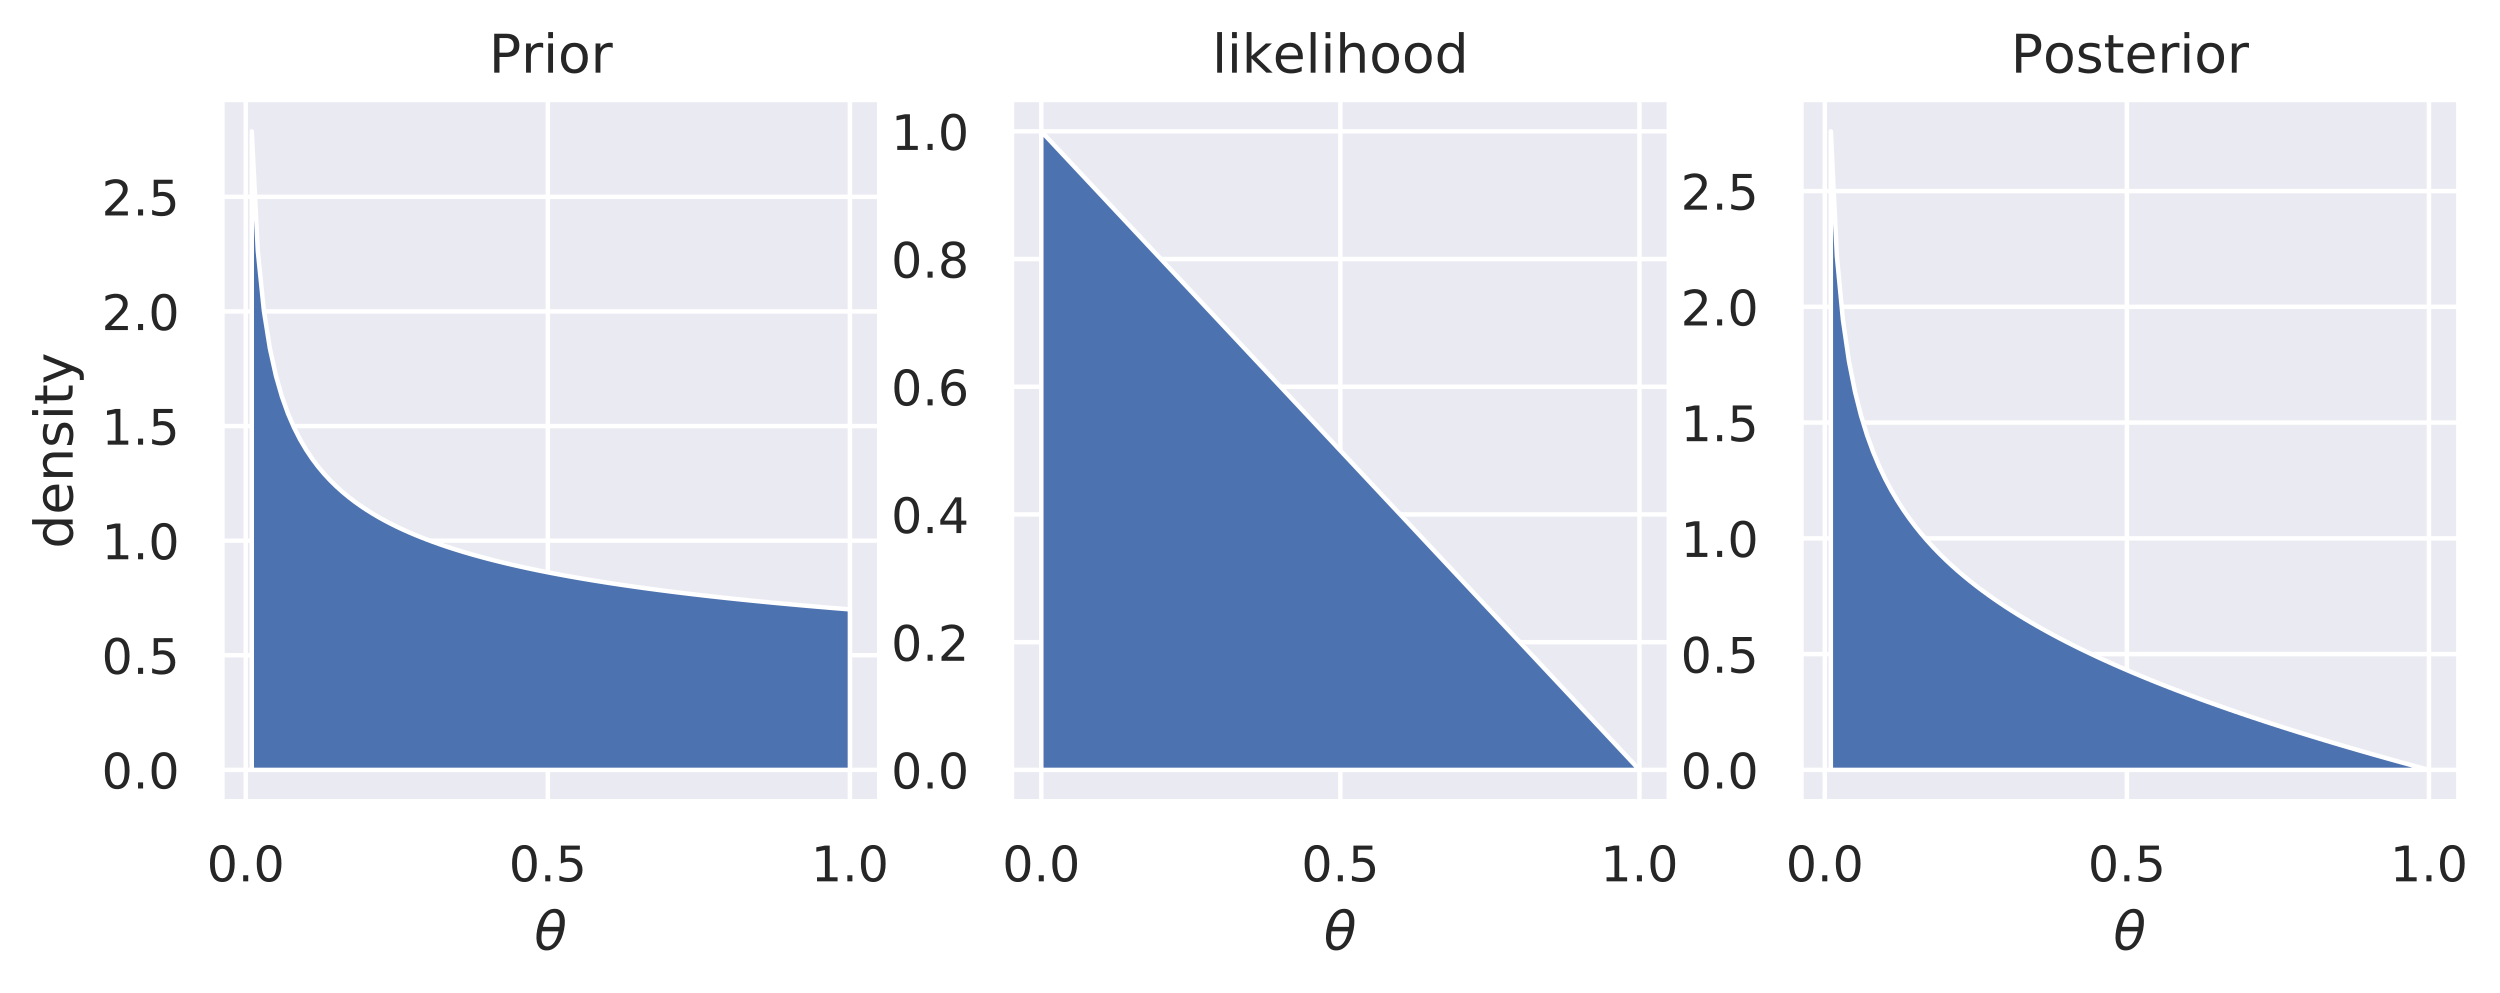 <?xml version="1.0" encoding="utf-8" standalone="no"?>
<!DOCTYPE svg PUBLIC "-//W3C//DTD SVG 1.1//EN"
  "http://www.w3.org/Graphics/SVG/1.1/DTD/svg11.dtd">
<!-- Created with matplotlib (https://matplotlib.org/) -->
<svg height="222.958pt" version="1.1" viewBox="0 0 561.24 222.958" width="561.24pt" xmlns="http://www.w3.org/2000/svg" xmlns:xlink="http://www.w3.org/1999/xlink">
 <defs>
  <style type="text/css">
*{stroke-linecap:butt;stroke-linejoin:round;}
  </style>
 </defs>
 <g id="figure_1">
  <g id="patch_1">
   <path d="M 0 222.958 
L 561.24 222.958 
L 561.24 0 
L 0 0 
z
" style="fill:#ffffff;"/>
  </g>
  <g id="axes_1">
   <g id="patch_2">
    <path d="M 49.807 179.998 
L 197.513 179.998 
L 197.513 22.318 
L 49.807 22.318 
z
" style="fill:#eaeaf2;"/>
   </g>
   <g id="matplotlib.axis_1">
    <g id="xtick_1">
     <g id="line2d_1">
      <path clip-path="url(#pa7db75ec37)" d="M 55.165 179.998 
L 55.165 22.318 
" style="fill:none;stroke:#ffffff;stroke-linecap:round;"/>
     </g>
     <g id="text_1">
      <!-- 0.0 -->
      <defs>
       <path d="M 31.781 66.406 
Q 24.172 66.406 20.328 58.906 
Q 16.5 51.422 16.5 36.375 
Q 16.5 21.391 20.328 13.891 
Q 24.172 6.391 31.781 6.391 
Q 39.453 6.391 43.281 13.891 
Q 47.125 21.391 47.125 36.375 
Q 47.125 51.422 43.281 58.906 
Q 39.453 66.406 31.781 66.406 
z
M 31.781 74.219 
Q 44.047 74.219 50.516 64.516 
Q 56.984 54.828 56.984 36.375 
Q 56.984 17.969 50.516 8.266 
Q 44.047 -1.422 31.781 -1.422 
Q 19.531 -1.422 13.062 8.266 
Q 6.594 17.969 6.594 36.375 
Q 6.594 54.828 13.062 64.516 
Q 19.531 74.219 31.781 74.219 
z
" id="DejaVuSans-48"/>
       <path d="M 10.688 12.406 
L 21 12.406 
L 21 0 
L 10.688 0 
z
" id="DejaVuSans-46"/>
      </defs>
      <g style="fill:#262626;" transform="translate(46.418 197.856)scale(0.11 -0.11)">
       <use xlink:href="#DejaVuSans-48"/>
       <use x="63.623" xlink:href="#DejaVuSans-46"/>
       <use x="95.41" xlink:href="#DejaVuSans-48"/>
      </g>
     </g>
    </g>
    <g id="xtick_2">
     <g id="line2d_2">
      <path clip-path="url(#pa7db75ec37)" d="M 122.982 179.998 
L 122.982 22.318 
" style="fill:none;stroke:#ffffff;stroke-linecap:round;"/>
     </g>
     <g id="text_2">
      <!-- 0.5 -->
      <defs>
       <path d="M 10.797 72.906 
L 49.516 72.906 
L 49.516 64.594 
L 19.828 64.594 
L 19.828 46.734 
Q 21.969 47.469 24.109 47.828 
Q 26.266 48.188 28.422 48.188 
Q 40.625 48.188 47.75 41.5 
Q 54.891 34.812 54.891 23.391 
Q 54.891 11.625 47.562 5.094 
Q 40.234 -1.422 26.906 -1.422 
Q 22.312 -1.422 17.547 -0.641 
Q 12.797 0.141 7.719 1.703 
L 7.719 11.625 
Q 12.109 9.234 16.797 8.062 
Q 21.484 6.891 26.703 6.891 
Q 35.156 6.891 40.078 11.328 
Q 45.016 15.766 45.016 23.391 
Q 45.016 31 40.078 35.438 
Q 35.156 39.891 26.703 39.891 
Q 22.75 39.891 18.812 39.016 
Q 14.891 38.141 10.797 36.281 
z
" id="DejaVuSans-53"/>
      </defs>
      <g style="fill:#262626;" transform="translate(114.235 197.856)scale(0.11 -0.11)">
       <use xlink:href="#DejaVuSans-48"/>
       <use x="63.623" xlink:href="#DejaVuSans-46"/>
       <use x="95.41" xlink:href="#DejaVuSans-53"/>
      </g>
     </g>
    </g>
    <g id="xtick_3">
     <g id="line2d_3">
      <path clip-path="url(#pa7db75ec37)" d="M 190.799 179.998 
L 190.799 22.318 
" style="fill:none;stroke:#ffffff;stroke-linecap:round;"/>
     </g>
     <g id="text_3">
      <!-- 1.0 -->
      <defs>
       <path d="M 12.406 8.297 
L 28.516 8.297 
L 28.516 63.922 
L 10.984 60.406 
L 10.984 69.391 
L 28.422 72.906 
L 38.281 72.906 
L 38.281 8.297 
L 54.391 8.297 
L 54.391 0 
L 12.406 0 
z
" id="DejaVuSans-49"/>
      </defs>
      <g style="fill:#262626;" transform="translate(182.052 197.856)scale(0.11 -0.11)">
       <use xlink:href="#DejaVuSans-49"/>
       <use x="63.623" xlink:href="#DejaVuSans-46"/>
       <use x="95.41" xlink:href="#DejaVuSans-48"/>
      </g>
     </g>
    </g>
    <g id="text_4">
     <!-- $\theta$ -->
     <defs>
      <path d="M 45.516 34.672 
L 14.453 34.672 
Q 12.359 20.062 14.5 13.875 
Q 17.188 6.25 24.469 6.25 
Q 31.781 6.25 37.359 13.922 
Q 42.234 20.656 45.516 34.672 
z
M 47.016 42.969 
Q 48.344 56.844 46.625 61.719 
Q 43.953 69.438 36.766 69.438 
Q 29.297 69.438 23.828 61.812 
Q 19.531 55.672 16.156 42.969 
z
M 38.188 76.766 
Q 49.906 76.766 54.594 66.406 
Q 59.281 56.109 55.719 37.844 
Q 52.203 19.625 43.453 9.281 
Q 34.766 -1.125 23.047 -1.125 
Q 11.281 -1.125 6.641 9.281 
Q 2 19.625 5.516 37.844 
Q 9.078 56.109 17.719 66.406 
Q 26.422 76.766 38.188 76.766 
z
" id="DejaVuSans-Oblique-952"/>
     </defs>
     <g style="fill:#262626;" transform="translate(119.94 213.262)scale(0.12 -0.12)">
      <use transform="translate(0 0.234)" xlink:href="#DejaVuSans-Oblique-952"/>
     </g>
    </g>
   </g>
   <g id="matplotlib.axis_2">
    <g id="ytick_1">
     <g id="line2d_4">
      <path clip-path="url(#pa7db75ec37)" d="M 49.807 172.831 
L 197.513 172.831 
" style="fill:none;stroke:#ffffff;stroke-linecap:round;"/>
     </g>
     <g id="text_5">
      <!-- 0.0 -->
      <g style="fill:#262626;" transform="translate(22.814 177.01)scale(0.11 -0.11)">
       <use xlink:href="#DejaVuSans-48"/>
       <use x="63.623" xlink:href="#DejaVuSans-46"/>
       <use x="95.41" xlink:href="#DejaVuSans-48"/>
      </g>
     </g>
    </g>
    <g id="ytick_2">
     <g id="line2d_5">
      <path clip-path="url(#pa7db75ec37)" d="M 49.807 147.103 
L 197.513 147.103 
" style="fill:none;stroke:#ffffff;stroke-linecap:round;"/>
     </g>
     <g id="text_6">
      <!-- 0.5 -->
      <g style="fill:#262626;" transform="translate(22.814 151.283)scale(0.11 -0.11)">
       <use xlink:href="#DejaVuSans-48"/>
       <use x="63.623" xlink:href="#DejaVuSans-46"/>
       <use x="95.41" xlink:href="#DejaVuSans-53"/>
      </g>
     </g>
    </g>
    <g id="ytick_3">
     <g id="line2d_6">
      <path clip-path="url(#pa7db75ec37)" d="M 49.807 121.376 
L 197.513 121.376 
" style="fill:none;stroke:#ffffff;stroke-linecap:round;"/>
     </g>
     <g id="text_7">
      <!-- 1.0 -->
      <g style="fill:#262626;" transform="translate(22.814 125.555)scale(0.11 -0.11)">
       <use xlink:href="#DejaVuSans-49"/>
       <use x="63.623" xlink:href="#DejaVuSans-46"/>
       <use x="95.41" xlink:href="#DejaVuSans-48"/>
      </g>
     </g>
    </g>
    <g id="ytick_4">
     <g id="line2d_7">
      <path clip-path="url(#pa7db75ec37)" d="M 49.807 95.649 
L 197.513 95.649 
" style="fill:none;stroke:#ffffff;stroke-linecap:round;"/>
     </g>
     <g id="text_8">
      <!-- 1.5 -->
      <g style="fill:#262626;" transform="translate(22.814 99.828)scale(0.11 -0.11)">
       <use xlink:href="#DejaVuSans-49"/>
       <use x="63.623" xlink:href="#DejaVuSans-46"/>
       <use x="95.41" xlink:href="#DejaVuSans-53"/>
      </g>
     </g>
    </g>
    <g id="ytick_5">
     <g id="line2d_8">
      <path clip-path="url(#pa7db75ec37)" d="M 49.807 69.921 
L 197.513 69.921 
" style="fill:none;stroke:#ffffff;stroke-linecap:round;"/>
     </g>
     <g id="text_9">
      <!-- 2.0 -->
      <defs>
       <path d="M 19.188 8.297 
L 53.609 8.297 
L 53.609 0 
L 7.328 0 
L 7.328 8.297 
Q 12.938 14.109 22.625 23.891 
Q 32.328 33.688 34.812 36.531 
Q 39.547 41.844 41.422 45.531 
Q 43.312 49.219 43.312 52.781 
Q 43.312 58.594 39.234 62.25 
Q 35.156 65.922 28.609 65.922 
Q 23.969 65.922 18.812 64.312 
Q 13.672 62.703 7.812 59.422 
L 7.812 69.391 
Q 13.766 71.781 18.938 73 
Q 24.125 74.219 28.422 74.219 
Q 39.75 74.219 46.484 68.547 
Q 53.219 62.891 53.219 53.422 
Q 53.219 48.922 51.531 44.891 
Q 49.859 40.875 45.406 35.406 
Q 44.188 33.984 37.641 27.219 
Q 31.109 20.453 19.188 8.297 
z
" id="DejaVuSans-50"/>
      </defs>
      <g style="fill:#262626;" transform="translate(22.814 74.1)scale(0.11 -0.11)">
       <use xlink:href="#DejaVuSans-50"/>
       <use x="63.623" xlink:href="#DejaVuSans-46"/>
       <use x="95.41" xlink:href="#DejaVuSans-48"/>
      </g>
     </g>
    </g>
    <g id="ytick_6">
     <g id="line2d_9">
      <path clip-path="url(#pa7db75ec37)" d="M 49.807 44.194 
L 197.513 44.194 
" style="fill:none;stroke:#ffffff;stroke-linecap:round;"/>
     </g>
     <g id="text_10">
      <!-- 2.5 -->
      <g style="fill:#262626;" transform="translate(22.814 48.373)scale(0.11 -0.11)">
       <use xlink:href="#DejaVuSans-50"/>
       <use x="63.623" xlink:href="#DejaVuSans-46"/>
       <use x="95.41" xlink:href="#DejaVuSans-53"/>
      </g>
     </g>
    </g>
    <g id="text_11">
     <!-- density -->
     <defs>
      <path d="M 45.406 46.391 
L 45.406 75.984 
L 54.391 75.984 
L 54.391 0 
L 45.406 0 
L 45.406 8.203 
Q 42.578 3.328 38.25 0.953 
Q 33.938 -1.422 27.875 -1.422 
Q 17.969 -1.422 11.734 6.484 
Q 5.516 14.406 5.516 27.297 
Q 5.516 40.188 11.734 48.094 
Q 17.969 56 27.875 56 
Q 33.938 56 38.25 53.625 
Q 42.578 51.266 45.406 46.391 
z
M 14.797 27.297 
Q 14.797 17.391 18.875 11.75 
Q 22.953 6.109 30.078 6.109 
Q 37.203 6.109 41.297 11.75 
Q 45.406 17.391 45.406 27.297 
Q 45.406 37.203 41.297 42.844 
Q 37.203 48.484 30.078 48.484 
Q 22.953 48.484 18.875 42.844 
Q 14.797 37.203 14.797 27.297 
z
" id="DejaVuSans-100"/>
      <path d="M 56.203 29.594 
L 56.203 25.203 
L 14.891 25.203 
Q 15.484 15.922 20.484 11.062 
Q 25.484 6.203 34.422 6.203 
Q 39.594 6.203 44.453 7.469 
Q 49.312 8.734 54.109 11.281 
L 54.109 2.781 
Q 49.266 0.734 44.188 -0.344 
Q 39.109 -1.422 33.891 -1.422 
Q 20.797 -1.422 13.156 6.188 
Q 5.516 13.812 5.516 26.812 
Q 5.516 40.234 12.766 48.109 
Q 20.016 56 32.328 56 
Q 43.359 56 49.781 48.891 
Q 56.203 41.797 56.203 29.594 
z
M 47.219 32.234 
Q 47.125 39.594 43.094 43.984 
Q 39.062 48.391 32.422 48.391 
Q 24.906 48.391 20.391 44.141 
Q 15.875 39.891 15.188 32.172 
z
" id="DejaVuSans-101"/>
      <path d="M 54.891 33.016 
L 54.891 0 
L 45.906 0 
L 45.906 32.719 
Q 45.906 40.484 42.875 44.328 
Q 39.844 48.188 33.797 48.188 
Q 26.516 48.188 22.312 43.547 
Q 18.109 38.922 18.109 30.906 
L 18.109 0 
L 9.078 0 
L 9.078 54.688 
L 18.109 54.688 
L 18.109 46.188 
Q 21.344 51.125 25.703 53.562 
Q 30.078 56 35.797 56 
Q 45.219 56 50.047 50.172 
Q 54.891 44.344 54.891 33.016 
z
" id="DejaVuSans-110"/>
      <path d="M 44.281 53.078 
L 44.281 44.578 
Q 40.484 46.531 36.375 47.5 
Q 32.281 48.484 27.875 48.484 
Q 21.188 48.484 17.844 46.438 
Q 14.5 44.391 14.5 40.281 
Q 14.5 37.156 16.891 35.375 
Q 19.281 33.594 26.516 31.984 
L 29.594 31.297 
Q 39.156 29.25 43.188 25.516 
Q 47.219 21.781 47.219 15.094 
Q 47.219 7.469 41.188 3.016 
Q 35.156 -1.422 24.609 -1.422 
Q 20.219 -1.422 15.453 -0.562 
Q 10.688 0.297 5.422 2 
L 5.422 11.281 
Q 10.406 8.688 15.234 7.391 
Q 20.062 6.109 24.812 6.109 
Q 31.156 6.109 34.562 8.281 
Q 37.984 10.453 37.984 14.406 
Q 37.984 18.062 35.516 20.016 
Q 33.062 21.969 24.703 23.781 
L 21.578 24.516 
Q 13.234 26.266 9.516 29.906 
Q 5.812 33.547 5.812 39.891 
Q 5.812 47.609 11.281 51.797 
Q 16.75 56 26.812 56 
Q 31.781 56 36.172 55.266 
Q 40.578 54.547 44.281 53.078 
z
" id="DejaVuSans-115"/>
      <path d="M 9.422 54.688 
L 18.406 54.688 
L 18.406 0 
L 9.422 0 
z
M 9.422 75.984 
L 18.406 75.984 
L 18.406 64.594 
L 9.422 64.594 
z
" id="DejaVuSans-105"/>
      <path d="M 18.312 70.219 
L 18.312 54.688 
L 36.812 54.688 
L 36.812 47.703 
L 18.312 47.703 
L 18.312 18.016 
Q 18.312 11.328 20.141 9.422 
Q 21.969 7.516 27.594 7.516 
L 36.812 7.516 
L 36.812 0 
L 27.594 0 
Q 17.188 0 13.234 3.875 
Q 9.281 7.766 9.281 18.016 
L 9.281 47.703 
L 2.688 47.703 
L 2.688 54.688 
L 9.281 54.688 
L 9.281 70.219 
z
" id="DejaVuSans-116"/>
      <path d="M 32.172 -5.078 
Q 28.375 -14.844 24.75 -17.812 
Q 21.141 -20.797 15.094 -20.797 
L 7.906 -20.797 
L 7.906 -13.281 
L 13.188 -13.281 
Q 16.891 -13.281 18.938 -11.516 
Q 21 -9.766 23.484 -3.219 
L 25.094 0.875 
L 2.984 54.688 
L 12.5 54.688 
L 29.594 11.922 
L 46.688 54.688 
L 56.203 54.688 
z
" id="DejaVuSans-121"/>
     </defs>
     <g style="fill:#262626;" transform="translate(16.318 123.157)rotate(-90)scale(0.12 -0.12)">
      <use xlink:href="#DejaVuSans-100"/>
      <use x="63.477" xlink:href="#DejaVuSans-101"/>
      <use x="125" xlink:href="#DejaVuSans-110"/>
      <use x="188.379" xlink:href="#DejaVuSans-115"/>
      <use x="240.479" xlink:href="#DejaVuSans-105"/>
      <use x="268.262" xlink:href="#DejaVuSans-116"/>
      <use x="307.471" xlink:href="#DejaVuSans-121"/>
     </g>
    </g>
   </g>
   <g id="PolyCollection_1">
    <defs>
     <path d="M 56.521 -50.127 
L 56.521 -193.472 
L 57.877 -166.568 
L 59.234 -153.236 
L 60.59 -144.713 
L 61.946 -138.59 
L 63.303 -133.883 
L 64.659 -130.099 
L 66.016 -126.96 
L 67.372 -124.294 
L 68.728 -121.987 
L 70.085 -119.962 
L 71.441 -118.163 
L 72.797 -116.549 
L 74.154 -115.089 
L 75.51 -113.759 
L 76.866 -112.539 
L 78.223 -111.415 
L 79.579 -110.373 
L 80.935 -109.404 
L 82.292 -108.499 
L 83.648 -107.651 
L 85.004 -106.855 
L 86.361 -106.103 
L 87.717 -105.393 
L 89.073 -104.721 
L 90.43 -104.083 
L 91.786 -103.475 
L 93.142 -102.897 
L 94.499 -102.344 
L 95.855 -101.816 
L 97.211 -101.31 
L 98.568 -100.825 
L 99.924 -100.359 
L 101.28 -99.912 
L 102.637 -99.481 
L 103.993 -99.066 
L 105.349 -98.665 
L 106.706 -98.278 
L 108.062 -97.905 
L 109.419 -97.543 
L 110.775 -97.194 
L 112.131 -96.855 
L 113.488 -96.526 
L 114.844 -96.207 
L 116.2 -95.898 
L 117.557 -95.597 
L 118.913 -95.305 
L 120.269 -95.02 
L 121.626 -94.744 
L 122.982 -94.474 
L 124.338 -94.212 
L 125.695 -93.956 
L 127.051 -93.706 
L 128.407 -93.462 
L 129.764 -93.225 
L 131.12 -92.992 
L 132.476 -92.765 
L 133.833 -92.544 
L 135.189 -92.327 
L 136.545 -92.114 
L 137.902 -91.907 
L 139.258 -91.704 
L 140.614 -91.505 
L 141.971 -91.31 
L 143.327 -91.119 
L 144.683 -90.931 
L 146.04 -90.748 
L 147.396 -90.568 
L 148.752 -90.391 
L 150.109 -90.218 
L 151.465 -90.047 
L 152.822 -89.88 
L 154.178 -89.716 
L 155.534 -89.555 
L 156.891 -89.397 
L 158.247 -89.241 
L 159.603 -89.088 
L 160.96 -88.937 
L 162.316 -88.789 
L 163.672 -88.644 
L 165.029 -88.501 
L 166.385 -88.36 
L 167.741 -88.221 
L 169.098 -88.084 
L 170.454 -87.95 
L 171.81 -87.817 
L 173.167 -87.687 
L 174.523 -87.558 
L 175.879 -87.432 
L 177.236 -87.307 
L 178.592 -87.184 
L 179.948 -87.063 
L 181.305 -86.943 
L 182.661 -86.825 
L 184.017 -86.709 
L 185.374 -86.594 
L 186.73 -86.481 
L 188.086 -86.37 
L 189.443 -86.259 
L 190.799 -86.151 
L 190.799 -50.127 
L 190.799 -50.127 
L 189.443 -50.127 
L 188.086 -50.127 
L 186.73 -50.127 
L 185.374 -50.127 
L 184.017 -50.127 
L 182.661 -50.127 
L 181.305 -50.127 
L 179.948 -50.127 
L 178.592 -50.127 
L 177.236 -50.127 
L 175.879 -50.127 
L 174.523 -50.127 
L 173.167 -50.127 
L 171.81 -50.127 
L 170.454 -50.127 
L 169.098 -50.127 
L 167.741 -50.127 
L 166.385 -50.127 
L 165.029 -50.127 
L 163.672 -50.127 
L 162.316 -50.127 
L 160.96 -50.127 
L 159.603 -50.127 
L 158.247 -50.127 
L 156.891 -50.127 
L 155.534 -50.127 
L 154.178 -50.127 
L 152.822 -50.127 
L 151.465 -50.127 
L 150.109 -50.127 
L 148.752 -50.127 
L 147.396 -50.127 
L 146.04 -50.127 
L 144.683 -50.127 
L 143.327 -50.127 
L 141.971 -50.127 
L 140.614 -50.127 
L 139.258 -50.127 
L 137.902 -50.127 
L 136.545 -50.127 
L 135.189 -50.127 
L 133.833 -50.127 
L 132.476 -50.127 
L 131.12 -50.127 
L 129.764 -50.127 
L 128.407 -50.127 
L 127.051 -50.127 
L 125.695 -50.127 
L 124.338 -50.127 
L 122.982 -50.127 
L 121.626 -50.127 
L 120.269 -50.127 
L 118.913 -50.127 
L 117.557 -50.127 
L 116.2 -50.127 
L 114.844 -50.127 
L 113.488 -50.127 
L 112.131 -50.127 
L 110.775 -50.127 
L 109.419 -50.127 
L 108.062 -50.127 
L 106.706 -50.127 
L 105.349 -50.127 
L 103.993 -50.127 
L 102.637 -50.127 
L 101.28 -50.127 
L 99.924 -50.127 
L 98.568 -50.127 
L 97.211 -50.127 
L 95.855 -50.127 
L 94.499 -50.127 
L 93.142 -50.127 
L 91.786 -50.127 
L 90.43 -50.127 
L 89.073 -50.127 
L 87.717 -50.127 
L 86.361 -50.127 
L 85.004 -50.127 
L 83.648 -50.127 
L 82.292 -50.127 
L 80.935 -50.127 
L 79.579 -50.127 
L 78.223 -50.127 
L 76.866 -50.127 
L 75.51 -50.127 
L 74.154 -50.127 
L 72.797 -50.127 
L 71.441 -50.127 
L 70.085 -50.127 
L 68.728 -50.127 
L 67.372 -50.127 
L 66.016 -50.127 
L 64.659 -50.127 
L 63.303 -50.127 
L 61.946 -50.127 
L 60.59 -50.127 
L 59.234 -50.127 
L 57.877 -50.127 
L 56.521 -50.127 
z
" id="ma26c2b59fd" style="stroke:#ffffff;"/>
    </defs>
    <g clip-path="url(#pa7db75ec37)">
     <use style="fill:#4c72b0;stroke:#ffffff;" x="0" xlink:href="#ma26c2b59fd" y="222.958"/>
    </g>
   </g>
   <g id="patch_3">
    <path d="M 49.807 179.998 
L 49.807 22.318 
" style="fill:none;stroke:#ffffff;stroke-linecap:square;stroke-linejoin:miter;stroke-width:1.25;"/>
   </g>
   <g id="patch_4">
    <path d="M 197.513 179.998 
L 197.513 22.318 
" style="fill:none;stroke:#ffffff;stroke-linecap:square;stroke-linejoin:miter;stroke-width:1.25;"/>
   </g>
   <g id="patch_5">
    <path d="M 49.807 179.998 
L 197.513 179.998 
" style="fill:none;stroke:#ffffff;stroke-linecap:square;stroke-linejoin:miter;stroke-width:1.25;"/>
   </g>
   <g id="patch_6">
    <path d="M 49.807 22.318 
L 197.513 22.318 
" style="fill:none;stroke:#ffffff;stroke-linecap:square;stroke-linejoin:miter;stroke-width:1.25;"/>
   </g>
   <g id="text_12">
    <!-- Prior -->
    <defs>
     <path d="M 19.672 64.797 
L 19.672 37.406 
L 32.078 37.406 
Q 38.969 37.406 42.719 40.969 
Q 46.484 44.531 46.484 51.125 
Q 46.484 57.672 42.719 61.234 
Q 38.969 64.797 32.078 64.797 
z
M 9.812 72.906 
L 32.078 72.906 
Q 44.344 72.906 50.609 67.359 
Q 56.891 61.812 56.891 51.125 
Q 56.891 40.328 50.609 34.812 
Q 44.344 29.297 32.078 29.297 
L 19.672 29.297 
L 19.672 0 
L 9.812 0 
z
" id="DejaVuSans-80"/>
     <path d="M 41.109 46.297 
Q 39.594 47.172 37.812 47.578 
Q 36.031 48 33.891 48 
Q 26.266 48 22.188 43.047 
Q 18.109 38.094 18.109 28.812 
L 18.109 0 
L 9.078 0 
L 9.078 54.688 
L 18.109 54.688 
L 18.109 46.188 
Q 20.953 51.172 25.484 53.578 
Q 30.031 56 36.531 56 
Q 37.453 56 38.578 55.875 
Q 39.703 55.766 41.062 55.516 
z
" id="DejaVuSans-114"/>
     <path d="M 30.609 48.391 
Q 23.391 48.391 19.188 42.75 
Q 14.984 37.109 14.984 27.297 
Q 14.984 17.484 19.156 11.844 
Q 23.344 6.203 30.609 6.203 
Q 37.797 6.203 41.984 11.859 
Q 46.188 17.531 46.188 27.297 
Q 46.188 37.016 41.984 42.703 
Q 37.797 48.391 30.609 48.391 
z
M 30.609 56 
Q 42.328 56 49.016 48.375 
Q 55.719 40.766 55.719 27.297 
Q 55.719 13.875 49.016 6.219 
Q 42.328 -1.422 30.609 -1.422 
Q 18.844 -1.422 12.172 6.219 
Q 5.516 13.875 5.516 27.297 
Q 5.516 40.766 12.172 48.375 
Q 18.844 56 30.609 56 
z
" id="DejaVuSans-111"/>
    </defs>
    <g style="fill:#262626;" transform="translate(109.772 16.318)scale(0.12 -0.12)">
     <use xlink:href="#DejaVuSans-80"/>
     <use x="60.287" xlink:href="#DejaVuSans-114"/>
     <use x="101.4" xlink:href="#DejaVuSans-105"/>
     <use x="129.184" xlink:href="#DejaVuSans-111"/>
     <use x="190.365" xlink:href="#DejaVuSans-114"/>
    </g>
   </g>
  </g>
  <g id="axes_2">
   <g id="patch_7">
    <path d="M 227.054 179.998 
L 374.76 179.998 
L 374.76 22.318 
L 227.054 22.318 
z
" style="fill:#eaeaf2;"/>
   </g>
   <g id="matplotlib.axis_3">
    <g id="xtick_4">
     <g id="line2d_10">
      <path clip-path="url(#p0910e9a3e2)" d="M 233.768 179.998 
L 233.768 22.318 
" style="fill:none;stroke:#ffffff;stroke-linecap:round;"/>
     </g>
     <g id="text_13">
      <!-- 0.0 -->
      <g style="fill:#262626;" transform="translate(225.021 197.856)scale(0.11 -0.11)">
       <use xlink:href="#DejaVuSans-48"/>
       <use x="63.623" xlink:href="#DejaVuSans-46"/>
       <use x="95.41" xlink:href="#DejaVuSans-48"/>
      </g>
     </g>
    </g>
    <g id="xtick_5">
     <g id="line2d_11">
      <path clip-path="url(#p0910e9a3e2)" d="M 300.907 179.998 
L 300.907 22.318 
" style="fill:none;stroke:#ffffff;stroke-linecap:round;"/>
     </g>
     <g id="text_14">
      <!-- 0.5 -->
      <g style="fill:#262626;" transform="translate(292.16 197.856)scale(0.11 -0.11)">
       <use xlink:href="#DejaVuSans-48"/>
       <use x="63.623" xlink:href="#DejaVuSans-46"/>
       <use x="95.41" xlink:href="#DejaVuSans-53"/>
      </g>
     </g>
    </g>
    <g id="xtick_6">
     <g id="line2d_12">
      <path clip-path="url(#p0910e9a3e2)" d="M 368.046 179.998 
L 368.046 22.318 
" style="fill:none;stroke:#ffffff;stroke-linecap:round;"/>
     </g>
     <g id="text_15">
      <!-- 1.0 -->
      <g style="fill:#262626;" transform="translate(359.3 197.856)scale(0.11 -0.11)">
       <use xlink:href="#DejaVuSans-49"/>
       <use x="63.623" xlink:href="#DejaVuSans-46"/>
       <use x="95.41" xlink:href="#DejaVuSans-48"/>
      </g>
     </g>
    </g>
    <g id="text_16">
     <!-- $\theta$ -->
     <g style="fill:#262626;" transform="translate(297.187 213.262)scale(0.12 -0.12)">
      <use transform="translate(0 0.234)" xlink:href="#DejaVuSans-Oblique-952"/>
     </g>
    </g>
   </g>
   <g id="matplotlib.axis_4">
    <g id="ytick_7">
     <g id="line2d_13">
      <path clip-path="url(#p0910e9a3e2)" d="M 227.054 172.831 
L 374.76 172.831 
" style="fill:none;stroke:#ffffff;stroke-linecap:round;"/>
     </g>
     <g id="text_17">
      <!-- 0.0 -->
      <g style="fill:#262626;" transform="translate(200.061 177.01)scale(0.11 -0.11)">
       <use xlink:href="#DejaVuSans-48"/>
       <use x="63.623" xlink:href="#DejaVuSans-46"/>
       <use x="95.41" xlink:href="#DejaVuSans-48"/>
      </g>
     </g>
    </g>
    <g id="ytick_8">
     <g id="line2d_14">
      <path clip-path="url(#p0910e9a3e2)" d="M 227.054 144.162 
L 374.76 144.162 
" style="fill:none;stroke:#ffffff;stroke-linecap:round;"/>
     </g>
     <g id="text_18">
      <!-- 0.2 -->
      <g style="fill:#262626;" transform="translate(200.061 148.341)scale(0.11 -0.11)">
       <use xlink:href="#DejaVuSans-48"/>
       <use x="63.623" xlink:href="#DejaVuSans-46"/>
       <use x="95.41" xlink:href="#DejaVuSans-50"/>
      </g>
     </g>
    </g>
    <g id="ytick_9">
     <g id="line2d_15">
      <path clip-path="url(#p0910e9a3e2)" d="M 227.054 115.493 
L 374.76 115.493 
" style="fill:none;stroke:#ffffff;stroke-linecap:round;"/>
     </g>
     <g id="text_19">
      <!-- 0.4 -->
      <defs>
       <path d="M 37.797 64.312 
L 12.891 25.391 
L 37.797 25.391 
z
M 35.203 72.906 
L 47.609 72.906 
L 47.609 25.391 
L 58.016 25.391 
L 58.016 17.188 
L 47.609 17.188 
L 47.609 0 
L 37.797 0 
L 37.797 17.188 
L 4.891 17.188 
L 4.891 26.703 
z
" id="DejaVuSans-52"/>
      </defs>
      <g style="fill:#262626;" transform="translate(200.061 119.672)scale(0.11 -0.11)">
       <use xlink:href="#DejaVuSans-48"/>
       <use x="63.623" xlink:href="#DejaVuSans-46"/>
       <use x="95.41" xlink:href="#DejaVuSans-52"/>
      </g>
     </g>
    </g>
    <g id="ytick_10">
     <g id="line2d_16">
      <path clip-path="url(#p0910e9a3e2)" d="M 227.054 86.824 
L 374.76 86.824 
" style="fill:none;stroke:#ffffff;stroke-linecap:round;"/>
     </g>
     <g id="text_20">
      <!-- 0.6 -->
      <defs>
       <path d="M 33.016 40.375 
Q 26.375 40.375 22.484 35.828 
Q 18.609 31.297 18.609 23.391 
Q 18.609 15.531 22.484 10.953 
Q 26.375 6.391 33.016 6.391 
Q 39.656 6.391 43.531 10.953 
Q 47.406 15.531 47.406 23.391 
Q 47.406 31.297 43.531 35.828 
Q 39.656 40.375 33.016 40.375 
z
M 52.594 71.297 
L 52.594 62.312 
Q 48.875 64.062 45.094 64.984 
Q 41.312 65.922 37.594 65.922 
Q 27.828 65.922 22.672 59.328 
Q 17.531 52.734 16.797 39.406 
Q 19.672 43.656 24.016 45.922 
Q 28.375 48.188 33.594 48.188 
Q 44.578 48.188 50.953 41.516 
Q 57.328 34.859 57.328 23.391 
Q 57.328 12.156 50.688 5.359 
Q 44.047 -1.422 33.016 -1.422 
Q 20.359 -1.422 13.672 8.266 
Q 6.984 17.969 6.984 36.375 
Q 6.984 53.656 15.188 63.938 
Q 23.391 74.219 37.203 74.219 
Q 40.922 74.219 44.703 73.484 
Q 48.484 72.75 52.594 71.297 
z
" id="DejaVuSans-54"/>
      </defs>
      <g style="fill:#262626;" transform="translate(200.061 91.003)scale(0.11 -0.11)">
       <use xlink:href="#DejaVuSans-48"/>
       <use x="63.623" xlink:href="#DejaVuSans-46"/>
       <use x="95.41" xlink:href="#DejaVuSans-54"/>
      </g>
     </g>
    </g>
    <g id="ytick_11">
     <g id="line2d_17">
      <path clip-path="url(#p0910e9a3e2)" d="M 227.054 58.154 
L 374.76 58.154 
" style="fill:none;stroke:#ffffff;stroke-linecap:round;"/>
     </g>
     <g id="text_21">
      <!-- 0.8 -->
      <defs>
       <path d="M 31.781 34.625 
Q 24.75 34.625 20.719 30.859 
Q 16.703 27.094 16.703 20.516 
Q 16.703 13.922 20.719 10.156 
Q 24.75 6.391 31.781 6.391 
Q 38.812 6.391 42.859 10.172 
Q 46.922 13.969 46.922 20.516 
Q 46.922 27.094 42.891 30.859 
Q 38.875 34.625 31.781 34.625 
z
M 21.922 38.812 
Q 15.578 40.375 12.031 44.719 
Q 8.5 49.078 8.5 55.328 
Q 8.5 64.062 14.719 69.141 
Q 20.953 74.219 31.781 74.219 
Q 42.672 74.219 48.875 69.141 
Q 55.078 64.062 55.078 55.328 
Q 55.078 49.078 51.531 44.719 
Q 48 40.375 41.703 38.812 
Q 48.828 37.156 52.797 32.312 
Q 56.781 27.484 56.781 20.516 
Q 56.781 9.906 50.312 4.234 
Q 43.844 -1.422 31.781 -1.422 
Q 19.734 -1.422 13.25 4.234 
Q 6.781 9.906 6.781 20.516 
Q 6.781 27.484 10.781 32.312 
Q 14.797 37.156 21.922 38.812 
z
M 18.312 54.391 
Q 18.312 48.734 21.844 45.562 
Q 25.391 42.391 31.781 42.391 
Q 38.141 42.391 41.719 45.562 
Q 45.312 48.734 45.312 54.391 
Q 45.312 60.062 41.719 63.234 
Q 38.141 66.406 31.781 66.406 
Q 25.391 66.406 21.844 63.234 
Q 18.312 60.062 18.312 54.391 
z
" id="DejaVuSans-56"/>
      </defs>
      <g style="fill:#262626;" transform="translate(200.061 62.334)scale(0.11 -0.11)">
       <use xlink:href="#DejaVuSans-48"/>
       <use x="63.623" xlink:href="#DejaVuSans-46"/>
       <use x="95.41" xlink:href="#DejaVuSans-56"/>
      </g>
     </g>
    </g>
    <g id="ytick_12">
     <g id="line2d_18">
      <path clip-path="url(#p0910e9a3e2)" d="M 227.054 29.485 
L 374.76 29.485 
" style="fill:none;stroke:#ffffff;stroke-linecap:round;"/>
     </g>
     <g id="text_22">
      <!-- 1.0 -->
      <g style="fill:#262626;" transform="translate(200.061 33.665)scale(0.11 -0.11)">
       <use xlink:href="#DejaVuSans-49"/>
       <use x="63.623" xlink:href="#DejaVuSans-46"/>
       <use x="95.41" xlink:href="#DejaVuSans-48"/>
      </g>
     </g>
    </g>
   </g>
   <g id="PolyCollection_2">
    <defs>
     <path d="M 233.768 -50.127 
L 233.768 -193.472 
L 235.111 -192.039 
L 236.454 -190.606 
L 237.796 -189.172 
L 239.139 -187.739 
L 240.482 -186.305 
L 241.825 -184.872 
L 243.168 -183.438 
L 244.51 -182.005 
L 245.853 -180.571 
L 247.196 -179.138 
L 248.539 -177.704 
L 249.882 -176.271 
L 251.224 -174.838 
L 252.567 -173.404 
L 253.91 -171.971 
L 255.253 -170.537 
L 256.595 -169.104 
L 257.938 -167.67 
L 259.281 -166.237 
L 260.624 -164.803 
L 261.967 -163.37 
L 263.309 -161.936 
L 264.652 -160.503 
L 265.995 -159.07 
L 267.338 -157.636 
L 268.68 -156.203 
L 270.023 -154.769 
L 271.366 -153.336 
L 272.709 -151.902 
L 274.052 -150.469 
L 275.394 -149.035 
L 276.737 -147.602 
L 278.08 -146.168 
L 279.423 -144.735 
L 280.765 -143.302 
L 282.108 -141.868 
L 283.451 -140.435 
L 284.794 -139.001 
L 286.137 -137.568 
L 287.479 -136.134 
L 288.822 -134.701 
L 290.165 -133.267 
L 291.508 -131.834 
L 292.851 -130.4 
L 294.193 -128.967 
L 295.536 -127.534 
L 296.879 -126.1 
L 298.222 -124.667 
L 299.564 -123.233 
L 300.907 -121.8 
L 302.25 -120.366 
L 303.593 -118.933 
L 304.936 -117.499 
L 306.278 -116.066 
L 307.621 -114.632 
L 308.964 -113.199 
L 310.307 -111.766 
L 311.649 -110.332 
L 312.992 -108.899 
L 314.335 -107.465 
L 315.678 -106.032 
L 317.021 -104.598 
L 318.363 -103.165 
L 319.706 -101.731 
L 321.049 -100.298 
L 322.392 -98.864 
L 323.734 -97.431 
L 325.077 -95.998 
L 326.42 -94.564 
L 327.763 -93.131 
L 329.106 -91.697 
L 330.448 -90.264 
L 331.791 -88.83 
L 333.134 -87.397 
L 334.477 -85.963 
L 335.819 -84.53 
L 337.162 -83.096 
L 338.505 -81.663 
L 339.848 -80.23 
L 341.191 -78.796 
L 342.533 -77.363 
L 343.876 -75.929 
L 345.219 -74.496 
L 346.562 -73.062 
L 347.905 -71.629 
L 349.247 -70.195 
L 350.59 -68.762 
L 351.933 -67.328 
L 353.276 -65.895 
L 354.618 -64.462 
L 355.961 -63.028 
L 357.304 -61.595 
L 358.647 -60.161 
L 359.99 -58.728 
L 361.332 -57.294 
L 362.675 -55.861 
L 364.018 -54.427 
L 365.361 -52.994 
L 366.703 -51.56 
L 368.046 -50.127 
L 368.046 -50.127 
L 368.046 -50.127 
L 366.703 -50.127 
L 365.361 -50.127 
L 364.018 -50.127 
L 362.675 -50.127 
L 361.332 -50.127 
L 359.99 -50.127 
L 358.647 -50.127 
L 357.304 -50.127 
L 355.961 -50.127 
L 354.618 -50.127 
L 353.276 -50.127 
L 351.933 -50.127 
L 350.59 -50.127 
L 349.247 -50.127 
L 347.905 -50.127 
L 346.562 -50.127 
L 345.219 -50.127 
L 343.876 -50.127 
L 342.533 -50.127 
L 341.191 -50.127 
L 339.848 -50.127 
L 338.505 -50.127 
L 337.162 -50.127 
L 335.819 -50.127 
L 334.477 -50.127 
L 333.134 -50.127 
L 331.791 -50.127 
L 330.448 -50.127 
L 329.106 -50.127 
L 327.763 -50.127 
L 326.42 -50.127 
L 325.077 -50.127 
L 323.734 -50.127 
L 322.392 -50.127 
L 321.049 -50.127 
L 319.706 -50.127 
L 318.363 -50.127 
L 317.021 -50.127 
L 315.678 -50.127 
L 314.335 -50.127 
L 312.992 -50.127 
L 311.649 -50.127 
L 310.307 -50.127 
L 308.964 -50.127 
L 307.621 -50.127 
L 306.278 -50.127 
L 304.936 -50.127 
L 303.593 -50.127 
L 302.25 -50.127 
L 300.907 -50.127 
L 299.564 -50.127 
L 298.222 -50.127 
L 296.879 -50.127 
L 295.536 -50.127 
L 294.193 -50.127 
L 292.851 -50.127 
L 291.508 -50.127 
L 290.165 -50.127 
L 288.822 -50.127 
L 287.479 -50.127 
L 286.137 -50.127 
L 284.794 -50.127 
L 283.451 -50.127 
L 282.108 -50.127 
L 280.765 -50.127 
L 279.423 -50.127 
L 278.08 -50.127 
L 276.737 -50.127 
L 275.394 -50.127 
L 274.052 -50.127 
L 272.709 -50.127 
L 271.366 -50.127 
L 270.023 -50.127 
L 268.68 -50.127 
L 267.338 -50.127 
L 265.995 -50.127 
L 264.652 -50.127 
L 263.309 -50.127 
L 261.967 -50.127 
L 260.624 -50.127 
L 259.281 -50.127 
L 257.938 -50.127 
L 256.595 -50.127 
L 255.253 -50.127 
L 253.91 -50.127 
L 252.567 -50.127 
L 251.224 -50.127 
L 249.882 -50.127 
L 248.539 -50.127 
L 247.196 -50.127 
L 245.853 -50.127 
L 244.51 -50.127 
L 243.168 -50.127 
L 241.825 -50.127 
L 240.482 -50.127 
L 239.139 -50.127 
L 237.796 -50.127 
L 236.454 -50.127 
L 235.111 -50.127 
L 233.768 -50.127 
z
" id="m08a43a6019" style="stroke:#ffffff;"/>
    </defs>
    <g clip-path="url(#p0910e9a3e2)">
     <use style="fill:#4c72b0;stroke:#ffffff;" x="0" xlink:href="#m08a43a6019" y="222.958"/>
    </g>
   </g>
   <g id="patch_8">
    <path d="M 227.054 179.998 
L 227.054 22.318 
" style="fill:none;stroke:#ffffff;stroke-linecap:square;stroke-linejoin:miter;stroke-width:1.25;"/>
   </g>
   <g id="patch_9">
    <path d="M 374.76 179.998 
L 374.76 22.318 
" style="fill:none;stroke:#ffffff;stroke-linecap:square;stroke-linejoin:miter;stroke-width:1.25;"/>
   </g>
   <g id="patch_10">
    <path d="M 227.054 179.998 
L 374.76 179.998 
" style="fill:none;stroke:#ffffff;stroke-linecap:square;stroke-linejoin:miter;stroke-width:1.25;"/>
   </g>
   <g id="patch_11">
    <path d="M 227.054 22.318 
L 374.76 22.318 
" style="fill:none;stroke:#ffffff;stroke-linecap:square;stroke-linejoin:miter;stroke-width:1.25;"/>
   </g>
   <g id="text_23">
    <!-- likelihood -->
    <defs>
     <path d="M 9.422 75.984 
L 18.406 75.984 
L 18.406 0 
L 9.422 0 
z
" id="DejaVuSans-108"/>
     <path d="M 9.078 75.984 
L 18.109 75.984 
L 18.109 31.109 
L 44.922 54.688 
L 56.391 54.688 
L 27.391 29.109 
L 57.625 0 
L 45.906 0 
L 18.109 26.703 
L 18.109 0 
L 9.078 0 
z
" id="DejaVuSans-107"/>
     <path d="M 54.891 33.016 
L 54.891 0 
L 45.906 0 
L 45.906 32.719 
Q 45.906 40.484 42.875 44.328 
Q 39.844 48.188 33.797 48.188 
Q 26.516 48.188 22.312 43.547 
Q 18.109 38.922 18.109 30.906 
L 18.109 0 
L 9.078 0 
L 9.078 75.984 
L 18.109 75.984 
L 18.109 46.188 
Q 21.344 51.125 25.703 53.562 
Q 30.078 56 35.797 56 
Q 45.219 56 50.047 50.172 
Q 54.891 44.344 54.891 33.016 
z
" id="DejaVuSans-104"/>
    </defs>
    <g style="fill:#262626;" transform="translate(272.122 16.318)scale(0.12 -0.12)">
     <use xlink:href="#DejaVuSans-108"/>
     <use x="27.783" xlink:href="#DejaVuSans-105"/>
     <use x="55.566" xlink:href="#DejaVuSans-107"/>
     <use x="113.43" xlink:href="#DejaVuSans-101"/>
     <use x="174.953" xlink:href="#DejaVuSans-108"/>
     <use x="202.736" xlink:href="#DejaVuSans-105"/>
     <use x="230.52" xlink:href="#DejaVuSans-104"/>
     <use x="293.898" xlink:href="#DejaVuSans-111"/>
     <use x="355.08" xlink:href="#DejaVuSans-111"/>
     <use x="416.262" xlink:href="#DejaVuSans-100"/>
    </g>
   </g>
  </g>
  <g id="axes_3">
   <g id="patch_12">
    <path d="M 404.301 179.998 
L 552.007 179.998 
L 552.007 22.318 
L 404.301 22.318 
z
" style="fill:#eaeaf2;"/>
   </g>
   <g id="matplotlib.axis_5">
    <g id="xtick_7">
     <g id="line2d_19">
      <path clip-path="url(#p44469486bc)" d="M 409.659 179.998 
L 409.659 22.318 
" style="fill:none;stroke:#ffffff;stroke-linecap:round;"/>
     </g>
     <g id="text_24">
      <!-- 0.0 -->
      <g style="fill:#262626;" transform="translate(400.912 197.856)scale(0.11 -0.11)">
       <use xlink:href="#DejaVuSans-48"/>
       <use x="63.623" xlink:href="#DejaVuSans-46"/>
       <use x="95.41" xlink:href="#DejaVuSans-48"/>
      </g>
     </g>
    </g>
    <g id="xtick_8">
     <g id="line2d_20">
      <path clip-path="url(#p44469486bc)" d="M 477.476 179.998 
L 477.476 22.318 
" style="fill:none;stroke:#ffffff;stroke-linecap:round;"/>
     </g>
     <g id="text_25">
      <!-- 0.5 -->
      <g style="fill:#262626;" transform="translate(468.729 197.856)scale(0.11 -0.11)">
       <use xlink:href="#DejaVuSans-48"/>
       <use x="63.623" xlink:href="#DejaVuSans-46"/>
       <use x="95.41" xlink:href="#DejaVuSans-53"/>
      </g>
     </g>
    </g>
    <g id="xtick_9">
     <g id="line2d_21">
      <path clip-path="url(#p44469486bc)" d="M 545.293 179.998 
L 545.293 22.318 
" style="fill:none;stroke:#ffffff;stroke-linecap:round;"/>
     </g>
     <g id="text_26">
      <!-- 1.0 -->
      <g style="fill:#262626;" transform="translate(536.547 197.856)scale(0.11 -0.11)">
       <use xlink:href="#DejaVuSans-49"/>
       <use x="63.623" xlink:href="#DejaVuSans-46"/>
       <use x="95.41" xlink:href="#DejaVuSans-48"/>
      </g>
     </g>
    </g>
    <g id="text_27">
     <!-- $\theta$ -->
     <g style="fill:#262626;" transform="translate(474.434 213.262)scale(0.12 -0.12)">
      <use transform="translate(0 0.234)" xlink:href="#DejaVuSans-Oblique-952"/>
     </g>
    </g>
   </g>
   <g id="matplotlib.axis_6">
    <g id="ytick_13">
     <g id="line2d_22">
      <path clip-path="url(#p44469486bc)" d="M 404.301 172.831 
L 552.007 172.831 
" style="fill:none;stroke:#ffffff;stroke-linecap:round;"/>
     </g>
     <g id="text_28">
      <!-- 0.0 -->
      <g style="fill:#262626;" transform="translate(377.308 177.01)scale(0.11 -0.11)">
       <use xlink:href="#DejaVuSans-48"/>
       <use x="63.623" xlink:href="#DejaVuSans-46"/>
       <use x="95.41" xlink:href="#DejaVuSans-48"/>
      </g>
     </g>
    </g>
    <g id="ytick_14">
     <g id="line2d_23">
      <path clip-path="url(#p44469486bc)" d="M 404.301 146.844 
L 552.007 146.844 
" style="fill:none;stroke:#ffffff;stroke-linecap:round;"/>
     </g>
     <g id="text_29">
      <!-- 0.5 -->
      <g style="fill:#262626;" transform="translate(377.308 151.023)scale(0.11 -0.11)">
       <use xlink:href="#DejaVuSans-48"/>
       <use x="63.623" xlink:href="#DejaVuSans-46"/>
       <use x="95.41" xlink:href="#DejaVuSans-53"/>
      </g>
     </g>
    </g>
    <g id="ytick_15">
     <g id="line2d_24">
      <path clip-path="url(#p44469486bc)" d="M 404.301 120.856 
L 552.007 120.856 
" style="fill:none;stroke:#ffffff;stroke-linecap:round;"/>
     </g>
     <g id="text_30">
      <!-- 1.0 -->
      <g style="fill:#262626;" transform="translate(377.308 125.035)scale(0.11 -0.11)">
       <use xlink:href="#DejaVuSans-49"/>
       <use x="63.623" xlink:href="#DejaVuSans-46"/>
       <use x="95.41" xlink:href="#DejaVuSans-48"/>
      </g>
     </g>
    </g>
    <g id="ytick_16">
     <g id="line2d_25">
      <path clip-path="url(#p44469486bc)" d="M 404.301 94.869 
L 552.007 94.869 
" style="fill:none;stroke:#ffffff;stroke-linecap:round;"/>
     </g>
     <g id="text_31">
      <!-- 1.5 -->
      <g style="fill:#262626;" transform="translate(377.308 99.048)scale(0.11 -0.11)">
       <use xlink:href="#DejaVuSans-49"/>
       <use x="63.623" xlink:href="#DejaVuSans-46"/>
       <use x="95.41" xlink:href="#DejaVuSans-53"/>
      </g>
     </g>
    </g>
    <g id="ytick_17">
     <g id="line2d_26">
      <path clip-path="url(#p44469486bc)" d="M 404.301 68.882 
L 552.007 68.882 
" style="fill:none;stroke:#ffffff;stroke-linecap:round;"/>
     </g>
     <g id="text_32">
      <!-- 2.0 -->
      <g style="fill:#262626;" transform="translate(377.308 73.061)scale(0.11 -0.11)">
       <use xlink:href="#DejaVuSans-50"/>
       <use x="63.623" xlink:href="#DejaVuSans-46"/>
       <use x="95.41" xlink:href="#DejaVuSans-48"/>
      </g>
     </g>
    </g>
    <g id="ytick_18">
     <g id="line2d_27">
      <path clip-path="url(#p44469486bc)" d="M 404.301 42.894 
L 552.007 42.894 
" style="fill:none;stroke:#ffffff;stroke-linecap:round;"/>
     </g>
     <g id="text_33">
      <!-- 2.5 -->
      <g style="fill:#262626;" transform="translate(377.308 47.073)scale(0.11 -0.11)">
       <use xlink:href="#DejaVuSans-50"/>
       <use x="63.623" xlink:href="#DejaVuSans-46"/>
       <use x="95.41" xlink:href="#DejaVuSans-53"/>
      </g>
     </g>
    </g>
   </g>
   <g id="PolyCollection_3">
    <defs>
     <path d="M 411.015 -50.127 
L 411.015 -193.472 
L 412.372 -165.392 
L 413.728 -151.153 
L 415.084 -141.847 
L 416.441 -135.016 
L 417.797 -129.653 
L 419.153 -125.253 
L 420.51 -121.528 
L 421.866 -118.3 
L 423.222 -115.454 
L 424.579 -112.908 
L 425.935 -110.604 
L 427.291 -108.498 
L 428.648 -106.559 
L 430.004 -104.761 
L 431.36 -103.083 
L 432.717 -101.51 
L 434.073 -100.028 
L 435.429 -98.627 
L 436.786 -97.297 
L 438.142 -96.03 
L 439.498 -94.821 
L 440.855 -93.664 
L 442.211 -92.554 
L 443.567 -91.486 
L 444.924 -90.457 
L 446.28 -89.465 
L 447.637 -88.505 
L 448.993 -87.576 
L 450.349 -86.675 
L 451.706 -85.8 
L 453.062 -84.95 
L 454.418 -84.123 
L 455.775 -83.317 
L 457.131 -82.531 
L 458.487 -81.764 
L 459.844 -81.015 
L 461.2 -80.282 
L 462.556 -79.566 
L 463.913 -78.864 
L 465.269 -78.177 
L 466.625 -77.503 
L 467.982 -76.842 
L 469.338 -76.193 
L 470.694 -75.555 
L 472.051 -74.929 
L 473.407 -74.313 
L 474.763 -73.707 
L 476.12 -73.111 
L 477.476 -72.525 
L 478.832 -71.947 
L 480.189 -71.377 
L 481.545 -70.816 
L 482.901 -70.263 
L 484.258 -69.717 
L 485.614 -69.178 
L 486.97 -68.647 
L 488.327 -68.122 
L 489.683 -67.604 
L 491.04 -67.092 
L 492.396 -66.586 
L 493.752 -66.086 
L 495.109 -65.591 
L 496.465 -65.102 
L 497.821 -64.619 
L 499.178 -64.141 
L 500.534 -63.667 
L 501.89 -63.199 
L 503.247 -62.735 
L 504.603 -62.276 
L 505.959 -61.821 
L 507.316 -61.37 
L 508.672 -60.924 
L 510.028 -60.482 
L 511.385 -60.044 
L 512.741 -59.609 
L 514.097 -59.178 
L 515.454 -58.752 
L 516.81 -58.328 
L 518.166 -57.908 
L 519.523 -57.492 
L 520.879 -57.078 
L 522.235 -56.668 
L 523.592 -56.261 
L 524.948 -55.858 
L 526.304 -55.457 
L 527.661 -55.059 
L 529.017 -54.664 
L 530.373 -54.272 
L 531.73 -53.883 
L 533.086 -53.496 
L 534.443 -53.112 
L 535.799 -52.73 
L 537.155 -52.351 
L 538.512 -51.975 
L 539.868 -51.6 
L 541.224 -51.229 
L 542.581 -50.859 
L 543.937 -50.492 
L 545.293 -50.127 
L 545.293 -50.127 
L 545.293 -50.127 
L 543.937 -50.127 
L 542.581 -50.127 
L 541.224 -50.127 
L 539.868 -50.127 
L 538.512 -50.127 
L 537.155 -50.127 
L 535.799 -50.127 
L 534.443 -50.127 
L 533.086 -50.127 
L 531.73 -50.127 
L 530.373 -50.127 
L 529.017 -50.127 
L 527.661 -50.127 
L 526.304 -50.127 
L 524.948 -50.127 
L 523.592 -50.127 
L 522.235 -50.127 
L 520.879 -50.127 
L 519.523 -50.127 
L 518.166 -50.127 
L 516.81 -50.127 
L 515.454 -50.127 
L 514.097 -50.127 
L 512.741 -50.127 
L 511.385 -50.127 
L 510.028 -50.127 
L 508.672 -50.127 
L 507.316 -50.127 
L 505.959 -50.127 
L 504.603 -50.127 
L 503.247 -50.127 
L 501.89 -50.127 
L 500.534 -50.127 
L 499.178 -50.127 
L 497.821 -50.127 
L 496.465 -50.127 
L 495.109 -50.127 
L 493.752 -50.127 
L 492.396 -50.127 
L 491.04 -50.127 
L 489.683 -50.127 
L 488.327 -50.127 
L 486.97 -50.127 
L 485.614 -50.127 
L 484.258 -50.127 
L 482.901 -50.127 
L 481.545 -50.127 
L 480.189 -50.127 
L 478.832 -50.127 
L 477.476 -50.127 
L 476.12 -50.127 
L 474.763 -50.127 
L 473.407 -50.127 
L 472.051 -50.127 
L 470.694 -50.127 
L 469.338 -50.127 
L 467.982 -50.127 
L 466.625 -50.127 
L 465.269 -50.127 
L 463.913 -50.127 
L 462.556 -50.127 
L 461.2 -50.127 
L 459.844 -50.127 
L 458.487 -50.127 
L 457.131 -50.127 
L 455.775 -50.127 
L 454.418 -50.127 
L 453.062 -50.127 
L 451.706 -50.127 
L 450.349 -50.127 
L 448.993 -50.127 
L 447.637 -50.127 
L 446.28 -50.127 
L 444.924 -50.127 
L 443.567 -50.127 
L 442.211 -50.127 
L 440.855 -50.127 
L 439.498 -50.127 
L 438.142 -50.127 
L 436.786 -50.127 
L 435.429 -50.127 
L 434.073 -50.127 
L 432.717 -50.127 
L 431.36 -50.127 
L 430.004 -50.127 
L 428.648 -50.127 
L 427.291 -50.127 
L 425.935 -50.127 
L 424.579 -50.127 
L 423.222 -50.127 
L 421.866 -50.127 
L 420.51 -50.127 
L 419.153 -50.127 
L 417.797 -50.127 
L 416.441 -50.127 
L 415.084 -50.127 
L 413.728 -50.127 
L 412.372 -50.127 
L 411.015 -50.127 
z
" id="m328eb57e3c" style="stroke:#ffffff;"/>
    </defs>
    <g clip-path="url(#p44469486bc)">
     <use style="fill:#4c72b0;stroke:#ffffff;" x="0" xlink:href="#m328eb57e3c" y="222.958"/>
    </g>
   </g>
   <g id="patch_13">
    <path d="M 404.301 179.998 
L 404.301 22.318 
" style="fill:none;stroke:#ffffff;stroke-linecap:square;stroke-linejoin:miter;stroke-width:1.25;"/>
   </g>
   <g id="patch_14">
    <path d="M 552.007 179.998 
L 552.007 22.318 
" style="fill:none;stroke:#ffffff;stroke-linecap:square;stroke-linejoin:miter;stroke-width:1.25;"/>
   </g>
   <g id="patch_15">
    <path d="M 404.301 179.998 
L 552.007 179.998 
" style="fill:none;stroke:#ffffff;stroke-linecap:square;stroke-linejoin:miter;stroke-width:1.25;"/>
   </g>
   <g id="patch_16">
    <path d="M 404.301 22.318 
L 552.007 22.318 
" style="fill:none;stroke:#ffffff;stroke-linecap:square;stroke-linejoin:miter;stroke-width:1.25;"/>
   </g>
   <g id="text_34">
    <!-- Posterior -->
    <g style="fill:#262626;" transform="translate(451.427 16.318)scale(0.12 -0.12)">
     <use xlink:href="#DejaVuSans-80"/>
     <use x="60.256" xlink:href="#DejaVuSans-111"/>
     <use x="121.438" xlink:href="#DejaVuSans-115"/>
     <use x="173.537" xlink:href="#DejaVuSans-116"/>
     <use x="212.746" xlink:href="#DejaVuSans-101"/>
     <use x="274.27" xlink:href="#DejaVuSans-114"/>
     <use x="315.383" xlink:href="#DejaVuSans-105"/>
     <use x="343.166" xlink:href="#DejaVuSans-111"/>
     <use x="404.348" xlink:href="#DejaVuSans-114"/>
    </g>
   </g>
  </g>
 </g>
 <defs>
  <clipPath id="pa7db75ec37">
   <rect height="157.68" width="147.706" x="49.807" y="22.318"/>
  </clipPath>
  <clipPath id="p0910e9a3e2">
   <rect height="157.68" width="147.706" x="227.054" y="22.318"/>
  </clipPath>
  <clipPath id="p44469486bc">
   <rect height="157.68" width="147.706" x="404.301" y="22.318"/>
  </clipPath>
 </defs>
</svg>
